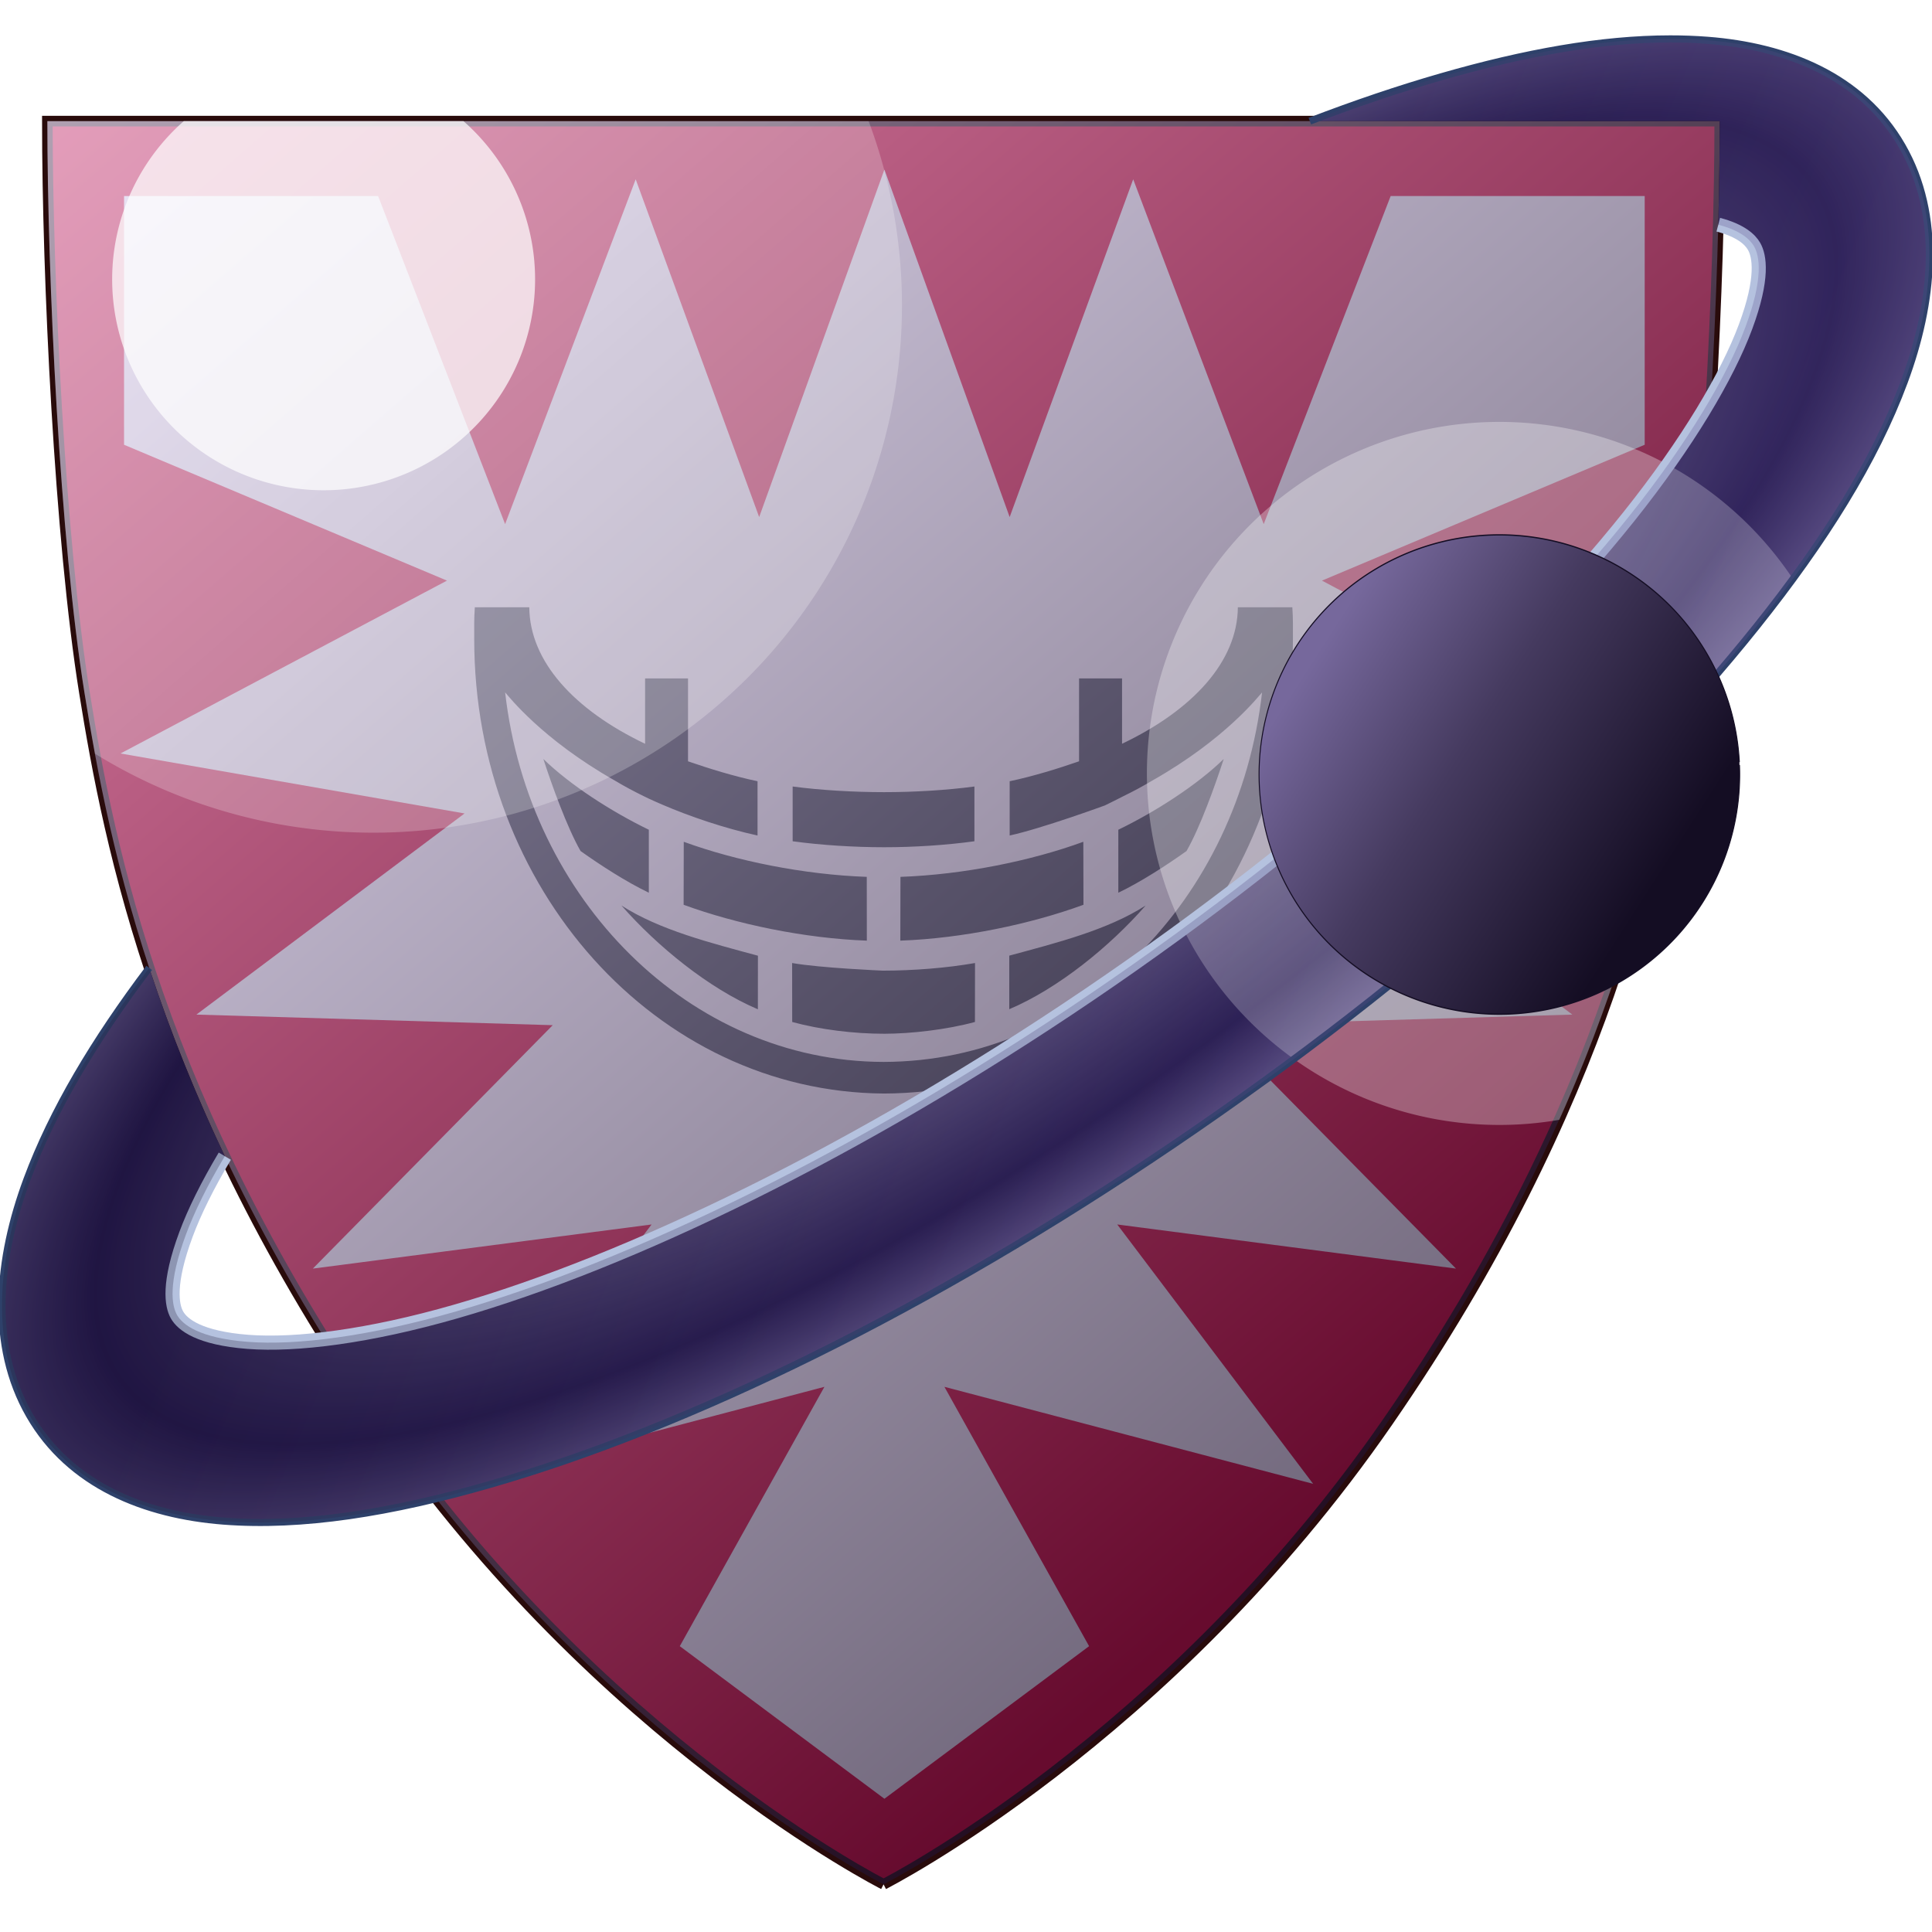 <?xml version="1.0" encoding="UTF-8" standalone="no"?>
<!-- Generator: Adobe Illustrator 12.0.1, SVG Export Plug-In . SVG Version: 6.00 Build 51448)  -->

<svg
   xmlns:dc="http://purl.org/dc/elements/1.1/"
   xmlns:cc="http://creativecommons.org/ns#"
   xmlns:rdf="http://www.w3.org/1999/02/22-rdf-syntax-ns#"
   xmlns:svg="http://www.w3.org/2000/svg"
   xmlns="http://www.w3.org/2000/svg"
   xmlns:xlink="http://www.w3.org/1999/xlink"
   xmlns:sodipodi="http://sodipodi.sourceforge.net/DTD/sodipodi-0.dtd"
   xmlns:inkscape="http://www.inkscape.org/namespaces/inkscape"
   version="1.0"
   id="Layer_1"
   width="2188"
   height="2188"
   viewBox="0 0 2188 2188"
   overflow="visible"
   enable-background="new 0 0 355.553 374.859"
   xml:space="preserve"
   inkscape:version="0.47 r22583"
   sodipodi:docname="kieler-logo.svg"
   style="overflow:visible"
   inkscape:export-filename="/home/msp/lab/kieler-design/kieler-logo-16.png"
   inkscape:export-xdpi="0.66000003"
   inkscape:export-ydpi="0.66000003"><defs
   id="defs11"><linearGradient
     id="linearGradient3698"><stop
       id="stop3700"
       offset="0"
       style="stop-color:#221b37;stop-opacity:1;" /><stop
       id="stop3702"
       offset="1"
       style="stop-color:#635498;stop-opacity:1;" /></linearGradient><inkscape:perspective
     sodipodi:type="inkscape:persp3d"
     inkscape:vp_x="0 : 1094 : 1"
     inkscape:vp_y="0 : 1000 : 0"
     inkscape:vp_z="2188 : 1094 : 1"
     inkscape:persp3d-origin="1094 : 729.33333 : 1"
     id="perspective2920" /><linearGradient
     id="linearGradient5204"><stop
       id="stop5206"
       offset="0"
       style="stop-color:#140d23;stop-opacity:1;" /><stop
       style="stop-color:#453a5f;stop-opacity:1;"
       offset="0.568"
       id="stop5208" /><stop
       id="stop5210"
       offset="1"
       style="stop-color:#76689c;stop-opacity:1;" /></linearGradient><linearGradient
     id="linearGradient5194"><stop
       id="stop5196"
       offset="0"
       style="stop-color:#d9cbef;stop-opacity:1;" /><stop
       id="stop5198"
       offset="1"
       style="stop-color:#211232;stop-opacity:1;" /></linearGradient><linearGradient
     id="linearGradient3816"><stop
       style="stop-color:#ffffff;stop-opacity:1;"
       offset="0"
       id="stop3818" /><stop
       id="stop3710"
       offset="0.34"
       style="stop-color:#786f95;stop-opacity:1;" /><stop
       id="stop3708"
       offset="0.746"
       style="stop-color:#1f1346;stop-opacity:1;" /><stop
       style="stop-color:#8378a9;stop-opacity:1;"
       offset="1"
       id="stop3820" /></linearGradient><linearGradient
     inkscape:collect="always"
     xlink:href="#linearGradient5194"
     id="linearGradient5192"
     x1="56.522"
     y1="85.176"
     x2="1455.634"
     y2="1693.341"
     gradientUnits="userSpaceOnUse"
     gradientTransform="translate(-2.897,52)" /><linearGradient
     inkscape:collect="always"
     xlink:href="#linearGradient5204"
     id="linearGradient3641"
     gradientUnits="userSpaceOnUse"
     x1="-452.988"
     y1="130.111"
     x2="-457.347"
     y2="126.383" /><radialGradient
     inkscape:collect="always"
     xlink:href="#linearGradient3816"
     id="radialGradient5261"
     gradientUnits="userSpaceOnUse"
     gradientTransform="matrix(9.589,18.515,-50.161,34.218,21502.053,-7420.683)"
     cx="-224.171"
     cy="364.004"
     fx="-224.171"
     fy="364.004"
     r="25.905" /><linearGradient
     inkscape:collect="always"
     xlink:href="#linearGradient3698"
     id="linearGradient3706"
     x1="561.921"
     y1="630.802"
     x2="1769.68"
     y2="1140.402"
     gradientUnits="userSpaceOnUse" /><filter
     inkscape:collect="always"
     id="filter3623"
     x="-0.359"
     width="1.718"
     y="-0.479"
     height="1.958"><feGaussianBlur
       inkscape:collect="always"
       stdDeviation="1.114"
       id="feGaussianBlur3625" /></filter><filter
     inkscape:collect="always"
     id="filter3768"><feGaussianBlur
       inkscape:collect="always"
       stdDeviation="6.125"
       id="feGaussianBlur3770" /></filter><filter
     inkscape:collect="always"
     id="filter3772"><feGaussianBlur
       inkscape:collect="always"
       stdDeviation="7.726"
       id="feGaussianBlur3774" /></filter><filter
     inkscape:collect="always"
     id="filter3814"
     x="-0.56"
     width="2.12"
     y="-0.747"
     height="2.494"><feGaussianBlur
       inkscape:collect="always"
       stdDeviation="1.738"
       id="feGaussianBlur3816" /></filter><filter
     inkscape:collect="always"
     id="filter3874"
     x="-0.342"
     width="1.684"
     y="-0.456"
     height="1.912"><feGaussianBlur
       inkscape:collect="always"
       stdDeviation="1.061"
       id="feGaussianBlur3876" /></filter><clipPath
     clipPathUnits="userSpaceOnUse"
     id="clipPath3892"><path
       style="font-size:medium;font-style:normal;font-variant:normal;font-weight:normal;font-stretch:normal;text-indent:0;text-align:start;text-decoration:none;line-height:normal;letter-spacing:normal;word-spacing:normal;text-transform:none;direction:ltr;block-progression:tb;writing-mode:lr-tb;text-anchor:start;color:#000000;fill:#808080;fill-opacity:1;stroke:none;stroke-width:12.557;marker:none;visibility:visible;display:inline;overflow:visible;enable-background:accumulate;font-family:Andale Mono;-inkscape-font-specification:Andale Mono"
       d="m -431.227,125.105 c -1.214,6e-4 -2.557,0.182 -4.034,0.502 -0.74,0.16 -1.512,0.356 -2.311,0.587 l -7.505,0 -14.722,0 c 0,2.055 0.218,5.535 0.653,7.566 0.201,0.941 0.496,2.172 1.14,3.643 -0.965,0.961 -1.702,1.889 -2.153,2.801 -0.518,1.048 -0.666,2.193 0.044,3.12 0.71,0.928 2.034,1.322 3.416,1.402 1.126,0.066 2.376,-0.048 3.748,-0.297 3.686,3.511 7.875,5.105 7.875,5.105 0,0 5,-1.903 8.883,-6.13 3.683,-4.01 4.653,-7.261 5.116,-9.319 0.496,-0.407 0.956,-0.811 1.378,-1.209 1.186,-1.117 2.075,-2.182 2.593,-3.231 0.518,-1.048 0.672,-2.196 -0.038,-3.123 -0.71,-0.928 -2.041,-1.318 -3.422,-1.399 -0.216,-0.013 -0.436,-0.019 -0.661,-0.019 z m 0.849,2.376 c -9.2e-4,0.028 -0.001,0.056 -0.002,0.084 0.396,0.078 0.561,0.196 0.63,0.286 0.097,0.127 0.17,0.417 -0.15,1.065 -0.136,0.275 -0.34,0.592 -0.608,0.942 0.062,-0.82 0.106,-1.637 0.13,-2.377 z m -26.297,12.415 c 0.484,0.766 1.065,1.574 1.766,2.421 -0.526,0.048 -0.985,0.059 -1.361,0.037 -0.854,-0.05 -1.148,-0.228 -1.245,-0.354 -0.097,-0.127 -0.164,-0.42 0.156,-1.068 0.148,-0.299 0.377,-0.649 0.683,-1.035 z"
       id="path3894" /></clipPath><clipPath
     clipPathUnits="userSpaceOnUse"
     id="clipPath3896"><path
       style="font-size:medium;font-style:normal;font-variant:normal;font-weight:normal;font-stretch:normal;text-indent:0;text-align:start;text-decoration:none;line-height:normal;letter-spacing:normal;word-spacing:normal;text-transform:none;direction:ltr;block-progression:tb;writing-mode:lr-tb;text-anchor:start;color:#000000;fill:#808080;fill-opacity:1;stroke:none;stroke-width:12.557;marker:none;visibility:visible;display:inline;overflow:visible;enable-background:accumulate;font-family:Andale Mono;-inkscape-font-specification:Andale Mono"
       d="m -453.125,122.454 c -0.728,3.6e-4 -1.534,0.109 -2.42,0.301 -0.444,0.096 -0.907,0.214 -1.386,0.352 l -4.503,0 -8.833,0 c 0,1.233 0.131,3.321 0.392,4.54 0.121,0.565 0.298,1.303 0.684,2.186 -0.579,0.577 -1.021,1.133 -1.292,1.681 -0.311,0.629 -0.4,1.315 0.026,1.872 0.426,0.557 1.221,0.793 2.049,0.841 0.675,0.039 1.426,-0.029 2.249,-0.178 2.212,2.106 4.725,3.063 4.725,3.063 0,0 3,-1.142 5.33,-3.678 2.21,-2.406 2.792,-4.357 3.069,-5.592 0.297,-0.245 0.574,-0.487 0.827,-0.725 0.711,-0.67 1.245,-1.309 1.556,-1.938 0.311,-0.629 0.403,-1.317 -0.023,-1.874 -0.426,-0.557 -1.224,-0.791 -2.053,-0.839 -0.13,-0.008 -0.262,-0.011 -0.396,-0.011 z m 0.51,1.425 c -5.5e-4,0.017 -8.7e-4,0.033 -0.001,0.05 0.238,0.047 0.337,0.118 0.378,0.172 0.058,0.076 0.102,0.25 -0.09,0.639 -0.081,0.165 -0.204,0.355 -0.365,0.565 0.037,-0.492 0.064,-0.982 0.078,-1.426 z m -15.778,7.449 c 0.29,0.459 0.639,0.944 1.06,1.452 -0.316,0.029 -0.591,0.035 -0.816,0.022 -0.512,-0.03 -0.689,-0.137 -0.747,-0.213 -0.058,-0.076 -0.098,-0.252 0.094,-0.641 0.089,-0.18 0.226,-0.39 0.41,-0.621 z"
       id="path3898" /></clipPath><clipPath
     clipPathUnits="userSpaceOnUse"
     id="clipPath3900"><path
       style="font-size:medium;font-style:normal;font-variant:normal;font-weight:normal;font-stretch:normal;text-indent:0;text-align:start;text-decoration:none;line-height:normal;letter-spacing:normal;word-spacing:normal;text-transform:none;direction:ltr;block-progression:tb;writing-mode:lr-tb;text-anchor:start;color:#000000;fill:#808080;fill-opacity:1;stroke:none;stroke-width:12.557;marker:none;visibility:visible;display:inline;overflow:visible;enable-background:accumulate;font-family:Andale Mono;-inkscape-font-specification:Andale Mono"
       d="m -445.798,126.877 c -0.485,2.4e-4 -1.023,0.073 -1.613,0.201 -0.296,0.064 -0.605,0.143 -0.924,0.235 l -3.002,0 -5.889,0 c 0,0.822 0.087,2.214 0.261,3.026 0.081,0.376 0.199,0.869 0.456,1.457 -0.386,0.385 -0.681,0.755 -0.861,1.12 -0.207,0.419 -0.266,0.877 0.018,1.248 0.284,0.371 0.814,0.529 1.366,0.561 0.45,0.026 0.95,-0.019 1.499,-0.119 1.475,1.404 3.15,2.042 3.15,2.042 0,0 2,-0.761 3.553,-2.452 1.473,-1.604 1.861,-2.905 2.046,-3.728 0.198,-0.163 0.382,-0.325 0.551,-0.484 0.474,-0.447 0.83,-0.873 1.037,-1.292 0.207,-0.419 0.269,-0.878 -0.015,-1.249 -0.284,-0.371 -0.816,-0.527 -1.369,-0.559 -0.086,-0.005 -0.174,-0.008 -0.264,-0.007 z m 0.34,0.95 c -3.6e-4,0.011 -5.8e-4,0.022 -9.7e-4,0.034 0.158,0.031 0.224,0.078 0.252,0.114 0.039,0.051 0.068,0.167 -0.06,0.426 -0.054,0.11 -0.136,0.237 -0.243,0.377 0.025,-0.328 0.042,-0.655 0.052,-0.951 z m -10.519,4.966 c 0.193,0.306 0.426,0.63 0.706,0.968 -0.21,0.019 -0.394,0.024 -0.544,0.015 -0.342,-0.02 -0.459,-0.091 -0.498,-0.142 -0.039,-0.051 -0.066,-0.168 0.063,-0.427 0.059,-0.12 0.151,-0.26 0.273,-0.414 z"
       id="path3902" /></clipPath></defs><sodipodi:namedview
   pagecolor="#ffffff"
   bordercolor="#666666"
   borderopacity="1"
   objecttolerance="10"
   gridtolerance="10"
   guidetolerance="10"
   inkscape:pageopacity="0"
   inkscape:pageshadow="2"
   inkscape:window-width="1920"
   inkscape:window-height="1125"
   id="namedview9"
   showgrid="false"
   inkscape:zoom="0.32"
   inkscape:cx="662.82639"
   inkscape:cy="1123.1624"
   inkscape:window-x="0"
   inkscape:window-y="24"
   inkscape:window-maximized="1"
   inkscape:current-layer="Layer_1"
   inkscape:snap-bbox="false"
   inkscape:bbox-paths="true"
   inkscape:bbox-nodes="true"
   inkscape:snap-bbox-edge-midpoints="true"
   inkscape:snap-bbox-midpoints="true" />

<path
   d="m 1000.652,2134 c 0,0 -321.668,-162.805 -571.386,-524.393 C 179.558,1247.929 123.578,958.275 95.628,784.459 67.677,610.686 53.625,312.962 53.625,137.176 h 947.026 946.957 c 0,175.787 -13.988,473.511 -41.928,647.284 -28.035,173.816 -83.861,463.469 -333.649,825.142 -249.777,361.593 -571.381,524.398 -571.381,524.398"
   id="path3"
   style="fill:#df002a;fill-opacity:1;stroke:#290b0b;stroke-opacity:1;stroke-width:12;stroke-miterlimit:4;stroke-dasharray:none" /><polygon
   points="324.213,189.948 267.217,147.186 340.345,134.437 270.972,97.685 339.591,68.804 339.591,15.925 285.584,15.925 258.594,85.675 230.848,12.366 204.584,84.175 177.957,10.294 151.33,84.175 125.078,12.366 97.32,85.675 70.316,15.925 16.306,15.925 16.306,68.804 84.956,97.685 15.553,134.437 88.697,147.186 31.686,189.948 107.439,192.2 56.444,243.948 128.457,234.569 86.826,289.709 165.202,269.083 134.457,324.221 177.957,356.661 221.471,324.221 190.712,269.083 269.102,289.709 227.458,234.569 299.47,243.948 248.461,192.2 "
   id="polygon5"
   transform="matrix(5.327,0,0,5.327,53.625,137.176)"
   style="fill:#ffffff;fill-opacity:1" /><path
   d="m 858.36,1082.343 c -53.077,-14.383 -111.507,-29.069 -154.618,-56.88 40.511,46.136 98.797,93.87 154.554,117.575 l 0.064,-60.695 z m 245.851,8.289 c -32.116,5.652 -70.251,8.625 -104.38,8.625 0,0 -70.624,-2.978 -102.739,-8.625 l 0.074,66.756 c 31.812,8.704 69.952,13.338 104.305,13.338 29.878,0 70.773,-4.634 102.659,-13.338 l 0.08,-66.756 z m -122.513,-25.345 c -70.698,-2.562 -147.863,-18.777 -207.487,-40.628 l 0.149,-71.332 c 59.166,21.632 135.814,37.203 207.258,39.733 l 0.08,72.227 z M 734.809,939.69 c -42.892,-20.775 -89.656,-51.074 -119.46,-80.148 9.738,29.996 26.911,77.655 42.146,104.268 22.154,15.757 51.298,34.715 77.32,47.207 v -71.327 z m 368.731,13.04 c -31.668,4.384 -68.248,6.771 -102.217,6.771 -34.049,0 -71.886,-2.387 -103.634,-6.771 v -62.005 c 31.599,4.203 69.51,6.398 103.634,6.398 34.124,0 70.624,-2.195 102.217,-6.398 v 62.005 z m 39.467,129.539 c 52.938,-14.313 111.443,-28.994 154.484,-56.806 -40.367,46.136 -98.803,93.87 -154.484,117.468 v -60.663 z M 1019.61,1065.287 c 70.693,-2.562 147.783,-18.777 207.412,-40.628 l -0.149,-71.332 c -59.096,21.632 -135.739,37.203 -207.108,39.733 l -0.155,72.227 z m 246.89,-125.597 c 42.887,-20.775 89.651,-51.074 119.38,-80.148 -9.732,29.996 -26.837,77.655 -42.141,104.268 -22.154,15.757 -51.154,34.715 -77.24,47.207 v -71.327 z m -123.04,6.536 v -61.477 c 26.091,-5.434 55.532,-14.537 78.582,-22.565 v -93.854 h 48.688 v 73.996 c 80.292,-38.279 130.764,-93.396 131.142,-154.618 h 61.706 c 0.884,12.934 0.666,22.863 0.666,36.094 0,281.973 -202.874,514.213 -463.517,514.629 -257.964,-1.944 -463.667,-232.656 -463.667,-514.629 0,-13.232 -0.218,-23.161 0.671,-36.094 h 61.701 c 0.368,61.227 50.845,116.339 131.142,154.618 v -73.996 h 48.613 v 93.854 c 23.124,8.033 52.56,17.137 78.731,22.565 v 61.477 c -37.245,-8.14 -76.723,-21.531 -108.311,-35.163 0,0 -13.69,-5.844 -20.37,-9.295 C 717.859,896.228 706.784,890.288 696.376,884.04 613.186,836.902 575.717,788.066 572.079,784.167 598.692,1018.703 780.679,1202.176 1000.652,1202.629 c 223.76,-0.453 401.885,-183.92 428.648,-418.462 -3.713,3.899 -41.113,52.736 -124.377,99.873 -10.483,6.249 -21.409,12.188 -32.861,17.728 -6.691,3.452 -13.6,6.871 -20.738,10.371 0,0 -70.767,25.947 -107.864,34.087"
   id="path7"
   style="fill:#3c474c;fill-opacity:1" /><path
   style="opacity:0.63;fill:url(#linearGradient5192);fill-opacity:1"
   id="path5184"
   d="m 1000.652,2134 c 0,0 -321.668,-162.805 -571.386,-524.393 C 179.558,1247.929 123.578,958.275 95.628,784.459 67.677,610.686 53.625,312.962 53.625,137.176 h 947.026 946.957 c 0,175.787 -13.988,473.511 -41.928,647.284 -28.035,173.816 -83.861,463.469 -333.649,825.142 -249.777,361.593 -571.381,524.398 -571.381,524.398" /><path
   sodipodi:type="arc"
   style="opacity:0.477;fill:#ffffff;fill-opacity:1;fill-rule:nonzero;stroke:none;filter:url(#filter3814)"
   id="path3776"
   sodipodi:cx="-454.92935"
   sodipodi:cy="128.31555"
   sodipodi:rx="3.7226877"
   sodipodi:ry="2.7920158"
   d="m -451.211,128.178 a 3.723,2.792 0 1 1 -0.002,-0.033"
   sodipodi:start="6.2339447"
   sodipodi:end="12.50517"
   sodipodi:open="true"
   transform="matrix(160.814,0,0,213.878,73582.059,-27092.171)"
   clip-path="url(#clipPath3900)" /><path
   style="font-size:medium;font-style:normal;font-variant:normal;font-weight:normal;font-stretch:normal;text-indent:0;text-align:start;text-decoration:none;line-height:normal;letter-spacing:normal;word-spacing:normal;text-transform:none;direction:ltr;block-progression:tb;writing-mode:lr-tb;text-anchor:start;color:#000000;fill:url(#radialGradient5261);fill-opacity:1;stroke:none;stroke-width:12.557;marker:none;visibility:visible;display:inline;overflow:visible;enable-background:accumulate;font-family:Andale Mono;-inkscape-font-specification:Andale Mono"
   d="M 1891.5 44.031 C 1813.439 44.083 1727.03 59.643 1632.031 87 C 1584.459 100.7 1534.793 117.488 1483.406 137.188 L 1947.594 137.188 C 1947.594 172.099 1947.063 211.865 1945.969 254.469 C 1971.441 261.176 1982.045 271.247 1986.469 278.938 C 1992.695 289.762 1997.435 314.581 1976.844 370.031 C 1956.253 425.482 1911.301 501.583 1844.812 584.906 C 1711.835 751.553 1495.219 948.987 1233.031 1126.688 C 970.843 1304.388 712.751 1428.685 516.438 1485.219 C 418.281 1513.486 335.562 1523.917 280.625 1519.656 C 225.688 1515.395 206.789 1500.168 200.562 1489.344 C 194.336 1478.519 190.034 1453.419 210.625 1397.969 C 220.139 1372.349 234.901 1342.392 254.594 1309.375 C 218.369 1233.119 190.602 1161.827 168.969 1096.125 C 106.895 1178.377 59.482 1257.702 30.5 1335.75 C -2.807 1425.445 -12.338 1523.322 33.312 1602.688 C 78.963 1682.053 164.167 1715.764 253.031 1722.656 C 341.895 1729.549 442.847 1713.424 555.438 1681 C 780.619 1616.153 1052.824 1483.276 1330.062 1295.375 C 1607.301 1107.474 1837.218 900.027 1989.75 708.875 C 2066.016 613.299 2123.255 522.195 2156.562 432.5 C 2189.87 342.805 2199.776 244.647 2154.125 165.281 C 2108.474 85.916 2022.864 52.517 1934 45.625 C 1920.115 44.548 1905.956 44.022 1891.5 44.031 z "
   id="path5047-2" /><path
   transform="matrix(107.209,0,0,142.585,50470.723,-17416.077)"
   sodipodi:open="true"
   sodipodi:end="12.50517"
   sodipodi:start="6.2339447"
   d="m -451.211,128.178 a 3.723,2.792 0 1 1 -0.002,-0.033"
   sodipodi:ry="2.7920158"
   sodipodi:rx="3.7226877"
   sodipodi:cy="128.31555"
   sodipodi:cx="-454.92935"
   id="path3722"
   style="opacity:0.552;fill:#ffffff;fill-opacity:1;fill-rule:nonzero;stroke:none;filter:url(#filter3623)"
   sodipodi:type="arc"
   clip-path="url(#clipPath3896)" /><path
   id="path5312"
   d="M 168.969,1096.125 C 106.895,1178.377 59.482,1257.702 30.5,1335.75 c -33.307,89.695 -42.838,187.572 2.812,266.938 45.651,79.366 130.855,113.076 219.719,119.969 88.864,6.893 189.815,-9.232 302.406,-41.656 225.181,-64.847 497.386,-197.724 774.625,-385.625 277.239,-187.901 507.155,-395.348 659.688,-586.5 76.266,-95.576 133.505,-186.68 166.812,-276.375 33.307,-89.695 43.213,-187.853 -2.438,-267.219 C 2108.474,85.916 2022.864,52.517 1934,45.625 c -13.885,-1.077 -28.044,-1.603 -42.5,-1.594 -78.061,0.052 -164.47,15.611 -259.469,42.969 -47.572,13.7 -97.239,30.488 -148.625,50.188"
   style="font-size:medium;font-style:normal;font-variant:normal;font-weight:normal;font-stretch:normal;text-indent:0;text-align:start;text-decoration:none;line-height:normal;letter-spacing:normal;word-spacing:normal;text-transform:none;direction:ltr;block-progression:tb;writing-mode:lr-tb;text-anchor:start;color:#000000;fill:none;fill-opacity:1;stroke:#2e416a;stroke-width:8;marker:none;visibility:visible;display:inline;overflow:visible;enable-background:accumulate;font-family:Andale Mono;-inkscape-font-specification:Andale Mono;stroke-opacity:1;stroke-miterlimit:4;stroke-dasharray:none;filter:url(#filter3772)"
   sodipodi:nodetypes="csscccsssscsc" /><path
   id="path5310"
   d="m 1945.969,254.469 c 25.473,6.707 36.076,16.778 40.5,24.469 6.226,10.824 10.966,35.643 -9.625,91.094 -20.591,55.45 -65.542,131.552 -132.031,214.875 -132.978,166.647 -349.593,364.081 -611.781,541.781 -262.188,177.7 -520.28,301.997 -716.594,358.531 -98.157,28.267 -180.876,38.699 -235.812,34.437 -54.937,-4.261 -73.836,-19.488 -80.062,-30.312 -6.226,-10.825 -10.529,-35.925 10.062,-91.375 9.514,-25.62 24.276,-55.577 43.969,-88.594"
   style="font-size:medium;font-style:normal;font-variant:normal;font-weight:normal;font-stretch:normal;text-indent:0;text-align:start;text-decoration:none;line-height:normal;letter-spacing:normal;word-spacing:normal;text-transform:none;direction:ltr;block-progression:tb;writing-mode:lr-tb;text-anchor:start;color:#000000;fill:none;fill-opacity:1;stroke:#b5c2df;stroke-width:16;marker:none;visibility:visible;display:inline;overflow:visible;enable-background:accumulate;font-family:Andale Mono;-inkscape-font-specification:Andale Mono;stroke-opacity:1;stroke-miterlimit:4;stroke-dasharray:none;filter:url(#filter3768)"
   sodipodi:nodetypes="cscssccssc" /><path
   id="path3696"
   d="M 1891.5 44.031 C 1813.439 44.083 1727.03 59.643 1632.031 87 C 1584.459 100.7 1534.793 117.488 1483.406 137.188 L 1947.594 137.188 C 1947.594 172.099 1947.063 211.865 1945.969 254.469 C 1971.441 261.176 1982.045 271.247 1986.469 278.938 C 1992.695 289.762 1997.435 314.581 1976.844 370.031 C 1956.253 425.482 1911.301 501.583 1844.812 584.906 C 1711.835 751.553 1495.219 948.987 1233.031 1126.688 C 970.843 1304.388 712.751 1428.685 516.438 1485.219 C 418.281 1513.486 335.562 1523.917 280.625 1519.656 C 225.688 1515.395 206.789 1500.168 200.562 1489.344 C 194.336 1478.519 190.034 1453.419 210.625 1397.969 C 220.139 1372.349 234.901 1342.392 254.594 1309.375 C 218.369 1233.119 190.602 1161.827 168.969 1096.125 C 106.895 1178.377 59.482 1257.702 30.5 1335.75 C -2.807 1425.445 -12.338 1523.322 33.312 1602.688 C 78.963 1682.053 164.167 1715.764 253.031 1722.656 C 341.895 1729.549 442.847 1713.424 555.438 1681 C 780.619 1616.153 1052.824 1483.276 1330.062 1295.375 C 1607.301 1107.474 1837.218 900.027 1989.75 708.875 C 2066.016 613.299 2123.255 522.195 2156.562 432.5 C 2189.87 342.805 2199.776 244.647 2154.125 165.281 C 2108.474 85.916 2022.864 52.517 1934 45.625 C 1920.115 44.548 1905.956 44.022 1891.5 44.031 z "
   style="font-size:medium;font-style:normal;font-variant:normal;font-weight:normal;font-stretch:normal;text-indent:0;text-align:start;text-decoration:none;line-height:normal;letter-spacing:normal;word-spacing:normal;text-transform:none;direction:ltr;block-progression:tb;writing-mode:lr-tb;text-anchor:start;color:#000000;fill:url(#linearGradient3706);fill-opacity:1;stroke:none;stroke-width:12.557;marker:none;visibility:visible;display:inline;overflow:visible;enable-background:accumulate;font-family:Andale Mono;-inkscape-font-specification:Andale Mono;opacity:0.272" /><path
   sodipodi:type="arc"
   style="fill:none"
   id="path5041"
   sodipodi:cx="189.81209"
   sodipodi:cy="182.66435"
   sodipodi:rx="258.11267"
   sodipodi:ry="246.19977"
   d="m 447.925,182.664 a 258.113,246.2 0 1 1 -516.225,0 258.113,246.2 0 1 1 516.225,0 z"
   transform="matrix(5.327,0,0,5.327,79.319,119.388)" /><path
   sodipodi:type="arc"
   style="fill:url(#linearGradient3641);fill-opacity:1;fill-rule:nonzero;stroke:#140d23;stroke-width:0.015;stroke-miterlimit:4;stroke-opacity:1;stroke-dasharray:none"
   id="path2842"
   sodipodi:cx="-454.92935"
   sodipodi:cy="128.31555"
   sodipodi:rx="3.7226877"
   sodipodi:ry="2.7920158"
   d="m -451.211,128.178 a 3.723,2.792 0 1 1 -0.002,-0.033"
   sodipodi:start="6.2339447"
   sodipodi:end="12.50517"
   sodipodi:open="true"
   transform="matrix(73.097,0,0,97.217,34952.146,-11594.642)" /><path
   sodipodi:type="arc"
   style="opacity:0.841;fill:#ffffff;fill-opacity:1;fill-rule:nonzero;stroke:none;filter:url(#filter3874)"
   id="path3826"
   sodipodi:cx="-454.92935"
   sodipodi:cy="128.31555"
   sodipodi:rx="3.7226877"
   sodipodi:ry="2.7920158"
   d="m -451.211,128.178 a 3.723,2.792 0 1 1 -0.002,-0.033"
   sodipodi:start="6.2339447"
   sodipodi:end="12.50517"
   sodipodi:open="true"
   transform="matrix(64.326,0,0,85.551,29630.405,-10658.827)"
   clip-path="url(#clipPath3892)" /></svg>